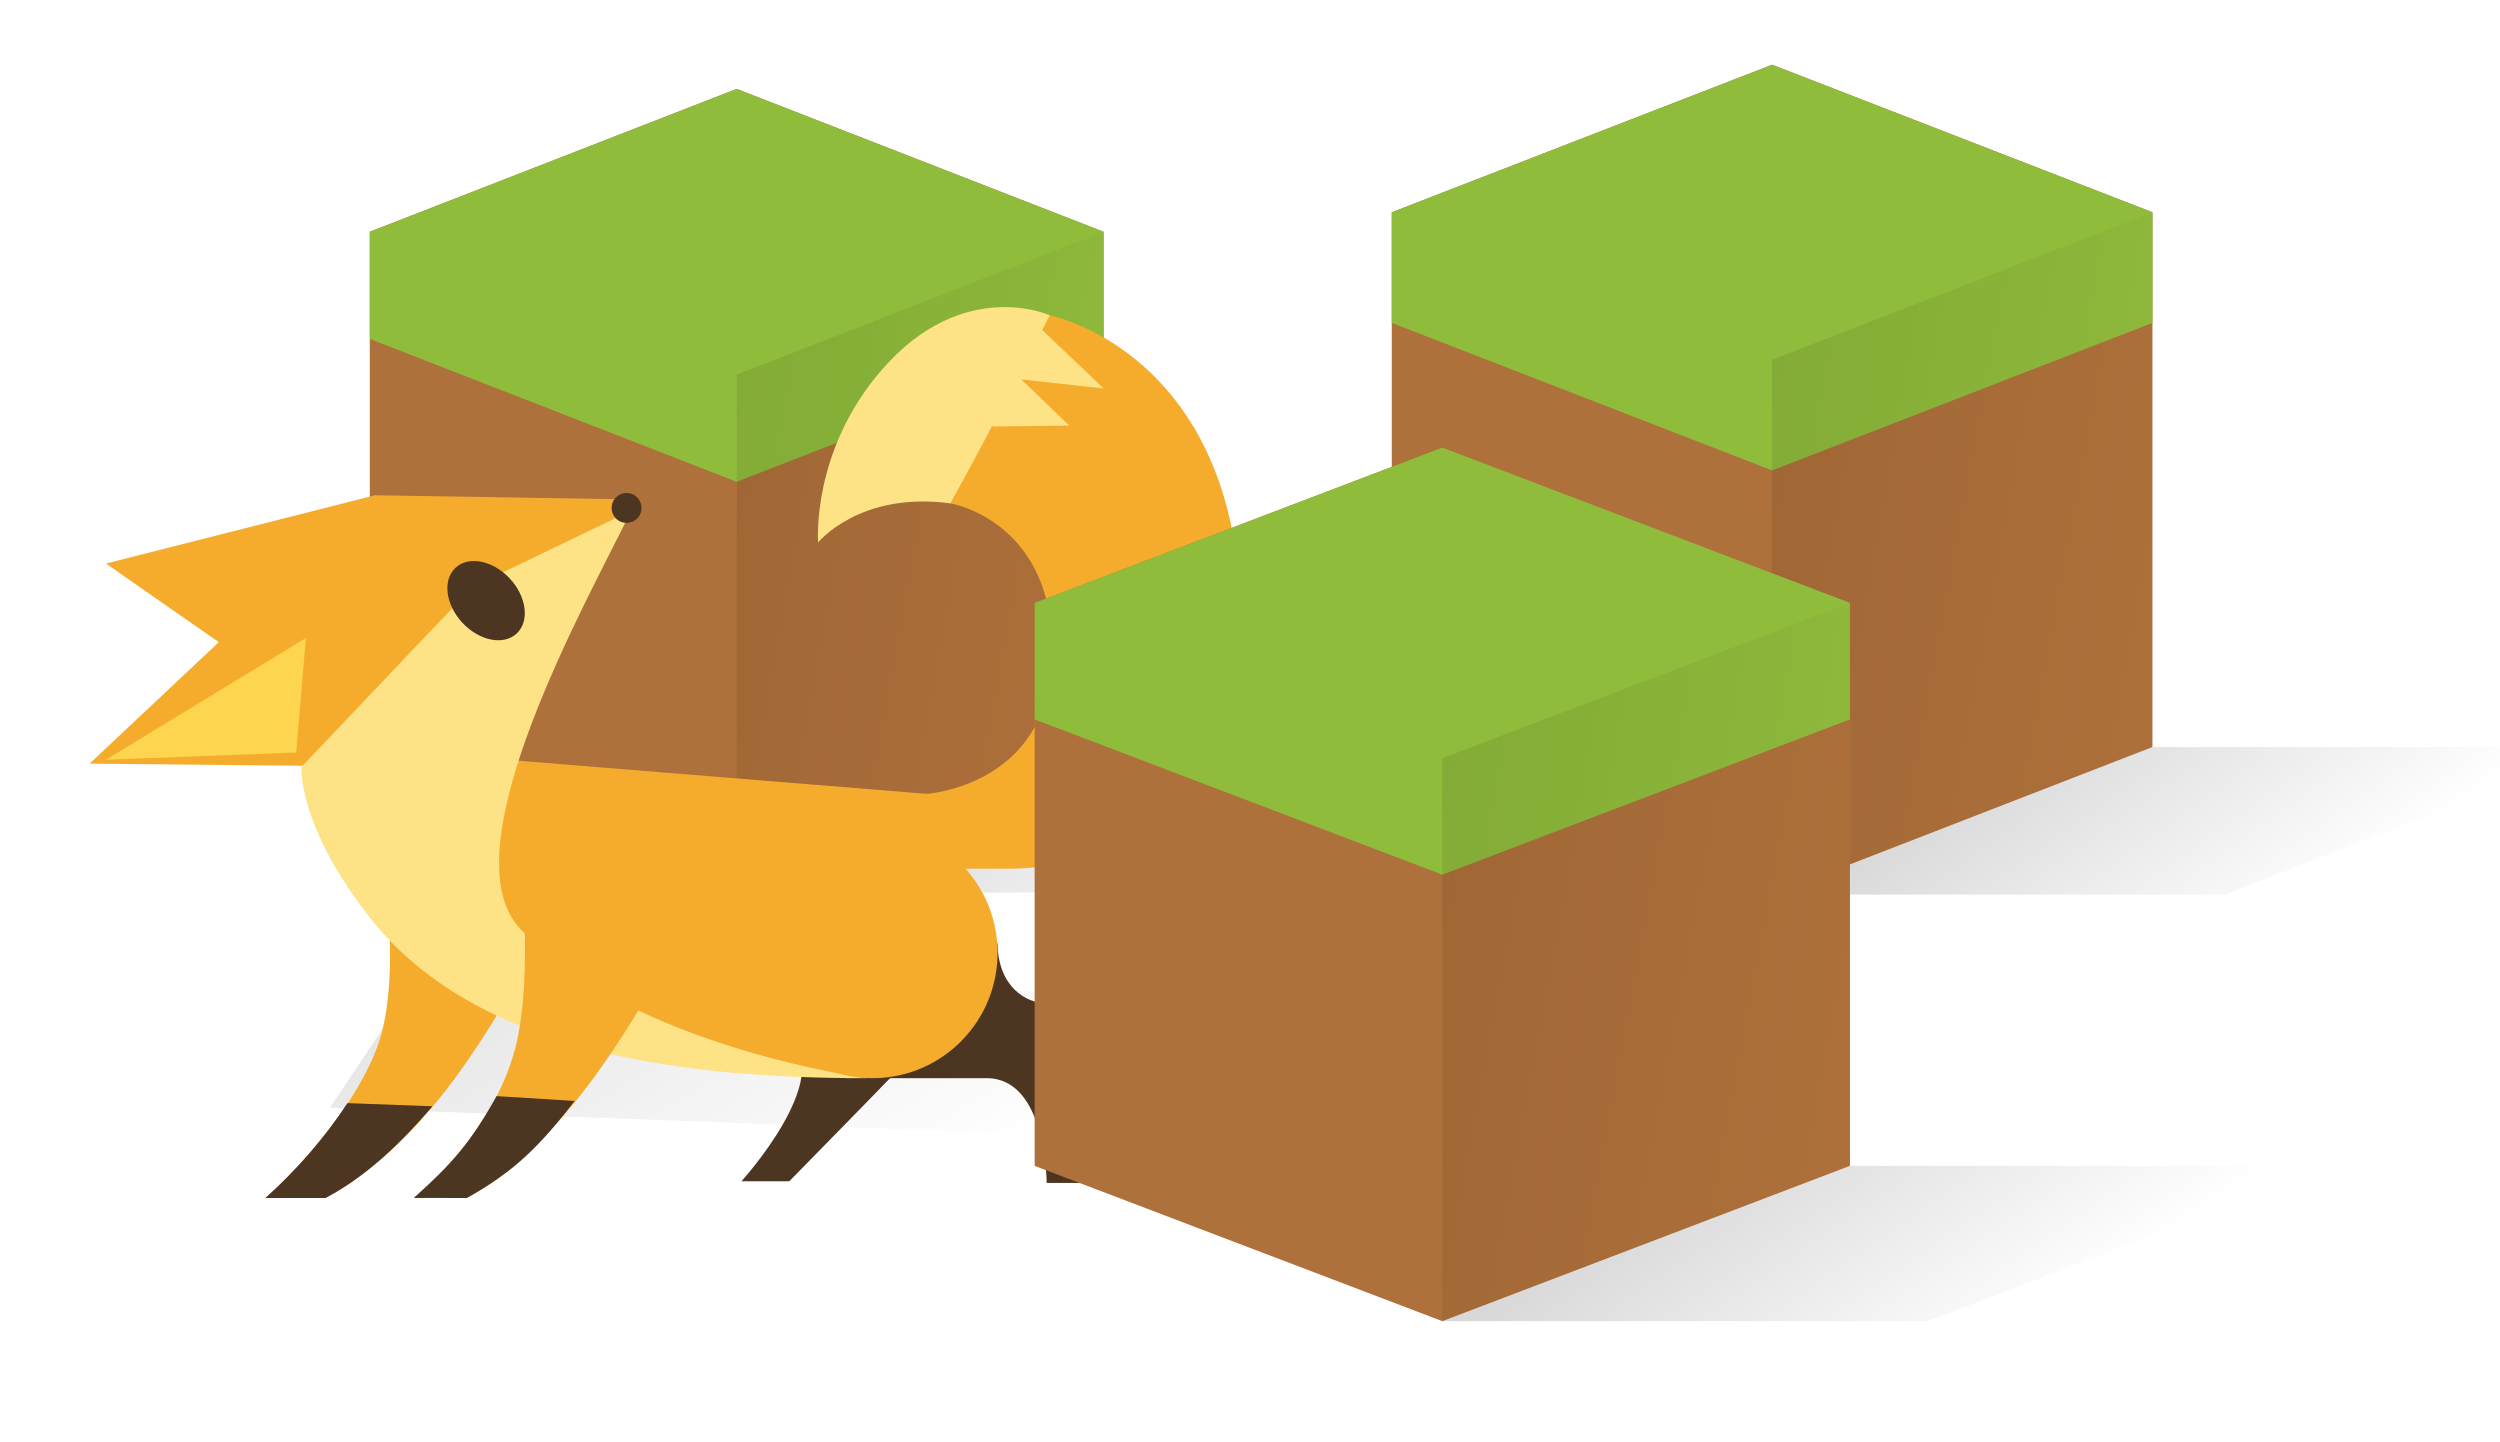 <svg version="1.1" xmlns="http://www.w3.org/2000/svg" viewBox="0 0 340 180" width="260" height="150">
  <defs>
    <linearGradient id="block-shadow" x1="0" y1="0.22" x2="1.15" y2="0.6">
      <stop stop-opacity="0.09"/>
      <stop stop-opacity="0" offset="1"/>
    </linearGradient>
    <linearGradient id="block-drop-shadow" x1="0" y1="0.3" x2="0.8" y2="0.5">
      <stop stop-opacity="0.2"/>
      <stop stop-opacity="0" offset="1"/>
    </linearGradient>
    <symbol id="grass-block">
      <polygon points="84,74 42,90 0,74 0,16 42,0 84,16 " style="fill:#af713b;"/>
      <polygon points="84,28 42,44 0,28 0,16 42,0 84,16 " style="fill:#90bc3c;"/>
      <polygon points="42,90 42,32 84,16 84,74 " style="fill:url(#block-shadow);"/>
      <polygon points="42,90 92,90 134,74 84,74 " style="fill:url(#block-drop-shadow)"/>
    </symbol>
    <symbol id="fox" viewBox="0 0 800 800" style="fill-rule:evenodd;clip-rule:evenodd;stroke-linejoin:round;stroke-miterlimit:2;">
      <g transform="matrix(4.167,0,0,4.167,-691.061,-314.639)">
        <g>
          <g transform="matrix(1,0,0,1,-2.771,99.566)">
            <path d="M270.31,102.141C270.31,102.141 276.769,108.23 283.227,114.318C289.686,120.407 275.932,135.525 275.932,135.525L283.025,135.525C283.025,135.525 297.036,121.237 298.558,119.623C301.603,116.393 299.45,114.364 297.297,112.334C295.144,110.305 293.648,105.601 298.214,100.757C283.565,109.78 270.31,102.141 270.31,102.141Z" style="fill:rgb(76,53,33);fill-rule:nonzero;"/>
          </g>
          <g transform="matrix(1,0,0,1,-2.771,99.566)">
            <path d="M222.354,84.731C222.354,84.731 225.983,105.018 221.855,115.798C217.37,127.509 205.341,138.005 205.341,138.005L214.246,138.005C214.246,138.005 223.604,133.637 233.449,120.236C241.68,109.031 246.763,97.751 246.763,97.751L222.354,84.731Z" style="fill:rgb(245,172,44);fill-rule:nonzero;"/>
          </g>
          <g transform="matrix(1,0,0,1,-2.771,99.566)">
            <path d="M220.825,94.174C249.609,113.242 289.391,120.236 291.61,120.236C306.404,120.236 303.442,100.264 303.442,100.264L303.442,78.073L240.968,73.005C240.968,73.005 230.491,78.981 220.825,94.174Z" style="fill:rgb(245,172,44);fill-rule:nonzero;"/>
          </g>
          <g transform="matrix(1,0,0,1,-2.771,99.566)">
            <path d="M221.591,33.795L179.271,73.588L225.707,74.062L221.591,33.795Z" style="fill:rgb(245,172,44);fill-rule:nonzero;"/>
          </g>
          <g transform="matrix(1,0,0,1,-2.771,99.566)">
            <path d="M221.591,33.795L260.15,34.417L245.831,61.484C245.831,61.484 233.295,78.667 225.707,74.062C218.119,69.457 181.704,43.916 181.704,43.916L221.591,33.795Z" style="fill:rgb(245,172,44);fill-rule:nonzero;"/>
          </g>
          <g transform="matrix(1,0,0,1,-2.771,99.566)">
            <path d="M210.692,74.062L236.042,47.392L259.599,36.06C253.081,49.441 232.171,86.353 243.096,98.045C259.474,115.573 294.566,120.236 294.566,120.236C267.577,120.236 236.589,116.662 220.678,96.239C210.05,82.597 210.692,74.062 210.692,74.062Z" style="fill:rgb(253,226,134);fill-rule:nonzero;"/>
          </g>
          <g transform="matrix(1,0,0,1,-2.771,99.566)">
            <path d="M242.613,54.283C244.547,52.465 244.081,48.813 241.571,46.126C239.06,43.439 235.457,42.735 233.522,44.553C231.587,46.37 232.054,50.022 234.564,52.709C237.074,55.396 240.678,56.101 242.613,54.283Z" style="fill:rgb(76,53,33);fill-rule:nonzero;"/>
          </g>
          <g transform="matrix(1,0,0,1,-2.771,99.566)">
            <path d="M260.798,36.822C261.433,35.775 261.1,34.41 260.052,33.774C259.004,33.138 257.64,33.472 257.004,34.52C256.368,35.567 256.702,36.932 257.75,37.568C258.797,38.204 260.161,37.87 260.798,36.822Z" style="fill:rgb(76,53,33);fill-rule:nonzero;"/>
          </g>
          <g transform="matrix(1,0,0,1,-2.771,99.566)">
            <path d="M211.342,54.961L181.689,73.005L209.906,71.943L211.342,54.961Z" style="fill:rgb(254,213,78);fill-rule:nonzero;"/>
          </g>
          <g transform="matrix(1,0,0,1,-2.771,99.566)">
            <path d="M242.888,84.731C242.888,84.731 245.331,104.636 242.39,115.798C238.881,129.112 227.355,137.988 227.355,137.988L235.198,138.005C235.198,138.005 244.139,133.637 253.984,120.236C262.215,109.031 267.298,97.751 267.298,97.751L242.888,84.731Z" style="fill:rgb(245,172,44);fill-rule:nonzero;"/>
          </g>
          <g transform="matrix(1,0,0,1,-2.771,99.566)">
            <path d="M239.621,122.895L251.207,123.613C246.187,130.069 242.444,134.004 235.198,138.005L227.355,137.988C233.015,132.902 235.735,129.862 239.621,122.895Z" style="fill:rgb(76,53,33);fill-rule:nonzero;"/>
          </g>
          <g transform="matrix(1,0,0,1,-2.771,99.566)">
            <path d="M294.566,120.236L312.318,120.236C321.195,120.236 321.195,135.769 321.195,135.769L327.112,135.769L327.112,113.579C327.112,109.14 324.153,109.14 321.195,109.14C318.236,109.14 313.92,106.745 313.92,100.087C309.451,116.702 294.566,120.236 294.566,120.236Z" style="fill:rgb(76,53,33);fill-rule:nonzero;"/>
          </g>
          <g transform="matrix(1,0,0,1,-2.771,99.566)">
            <path d="M217.507,123.934C214.094,129.115 209.969,133.868 205.341,138.005L214.246,138.005C220.465,134.715 225.583,129.71 230.111,124.402L217.507,123.934Z" style="fill:rgb(76,53,33);fill-rule:nonzero;"/>
          </g>
          <g transform="matrix(1,0,0,1,-2.771,99.566)">
            <path d="M303.333,89.169L315.168,89.169C338.838,89.169 350.117,72.116 349.979,52.145C349.706,12.599 321.67,7.106 321.67,7.106L306.943,35C306.943,35 322.74,37.576 322.017,58.089C321.35,77.009 303.333,78.074 303.333,78.074L303.333,89.169Z" style="fill:rgb(245,172,44);fill-rule:nonzero;"/>
          </g>
          <g transform="matrix(1,0,0,1,-2.771,99.566)">
            <path d="M295.692,120.233C285.446,120.412 276.995,112.223 276.816,101.943C276.637,91.664 284.796,83.185 295.042,83.006C305.287,82.828 313.738,91.016 313.917,101.296C314.097,111.576 305.937,120.054 295.692,120.233Z" style="fill:rgb(245,172,44);fill-rule:nonzero;"/>
          </g>
          <g transform="matrix(1,0,0,1,-2.771,99.566)">
            <path d="M316.604,16.524L329.661,17.958L320.031,8.795L310.182,8.519L316.604,16.524Z" style="fill:rgb(253,226,134);fill-rule:nonzero;"/>
          </g>
          <g transform="matrix(1,0,0,1,-2.771,99.566)">
            <path d="M321.67,7.106C321.67,7.106 308.846,1.268 296.763,15.168C286.237,27.276 287.303,40.791 287.303,40.791C287.303,40.791 293.507,33.153 306.943,35C313.92,22.276 321.67,7.106 321.67,7.106Z" style="fill:rgb(253,226,134);fill-rule:nonzero;"/>
          </g>
          <g transform="matrix(1,0,0,1,-2.771,99.566)">
            <path d="M313.232,23.59L324.562,23.458L316.659,15.862L306.809,15.586L313.232,23.59Z" style="fill:rgb(253,226,134);fill-rule:nonzero;"/>
          </g>
        </g>
      </g>
    </symbol>
  </defs>
  <g transform="scale(1.32) translate(-60, -8)">
    <!--<path
          d="M 340,38 V 170 H 230 a 6,6 0 1 1 0,-12 h -88 a 6,6 0 1 1 0,-12 H 87 a 6,6 0 1 1 0,-12 H 59 a 6,6 0 1 1 0,-12 H 19 a 6,6 0 1 1 0,-12 H 35 A 6,6 0 1 1 35,98 H 67 A 6,6 0 1 1 67,86 H 50 a 6,6 0 1 1 0,-12 h 27 a 6,6 0 1 1 0,-12 h 43 a 6,6 0 1 1 0,-12 h 16 a 6,6 0 1 1 0,-12"
          style="fill:#ffebc8"></path>-->
    <use href="#grass-block" x="109" y="12" transform="scale(0.9,0.92)"/>
    <use href="#grass-block" x="218" y="9" transform="scale(0.933,0.95)"/>
    <polygon points="102,104 200,104 200,120 94,116" style="fill:url(#block-drop-shadow);opacity:0.5"/>
    <use href="#fox" x="18.999" y="18.7" transform="scale(0.68)"/>
    <use href="#grass-block" x="166.6" y="48"/>
  </g>
</svg>
